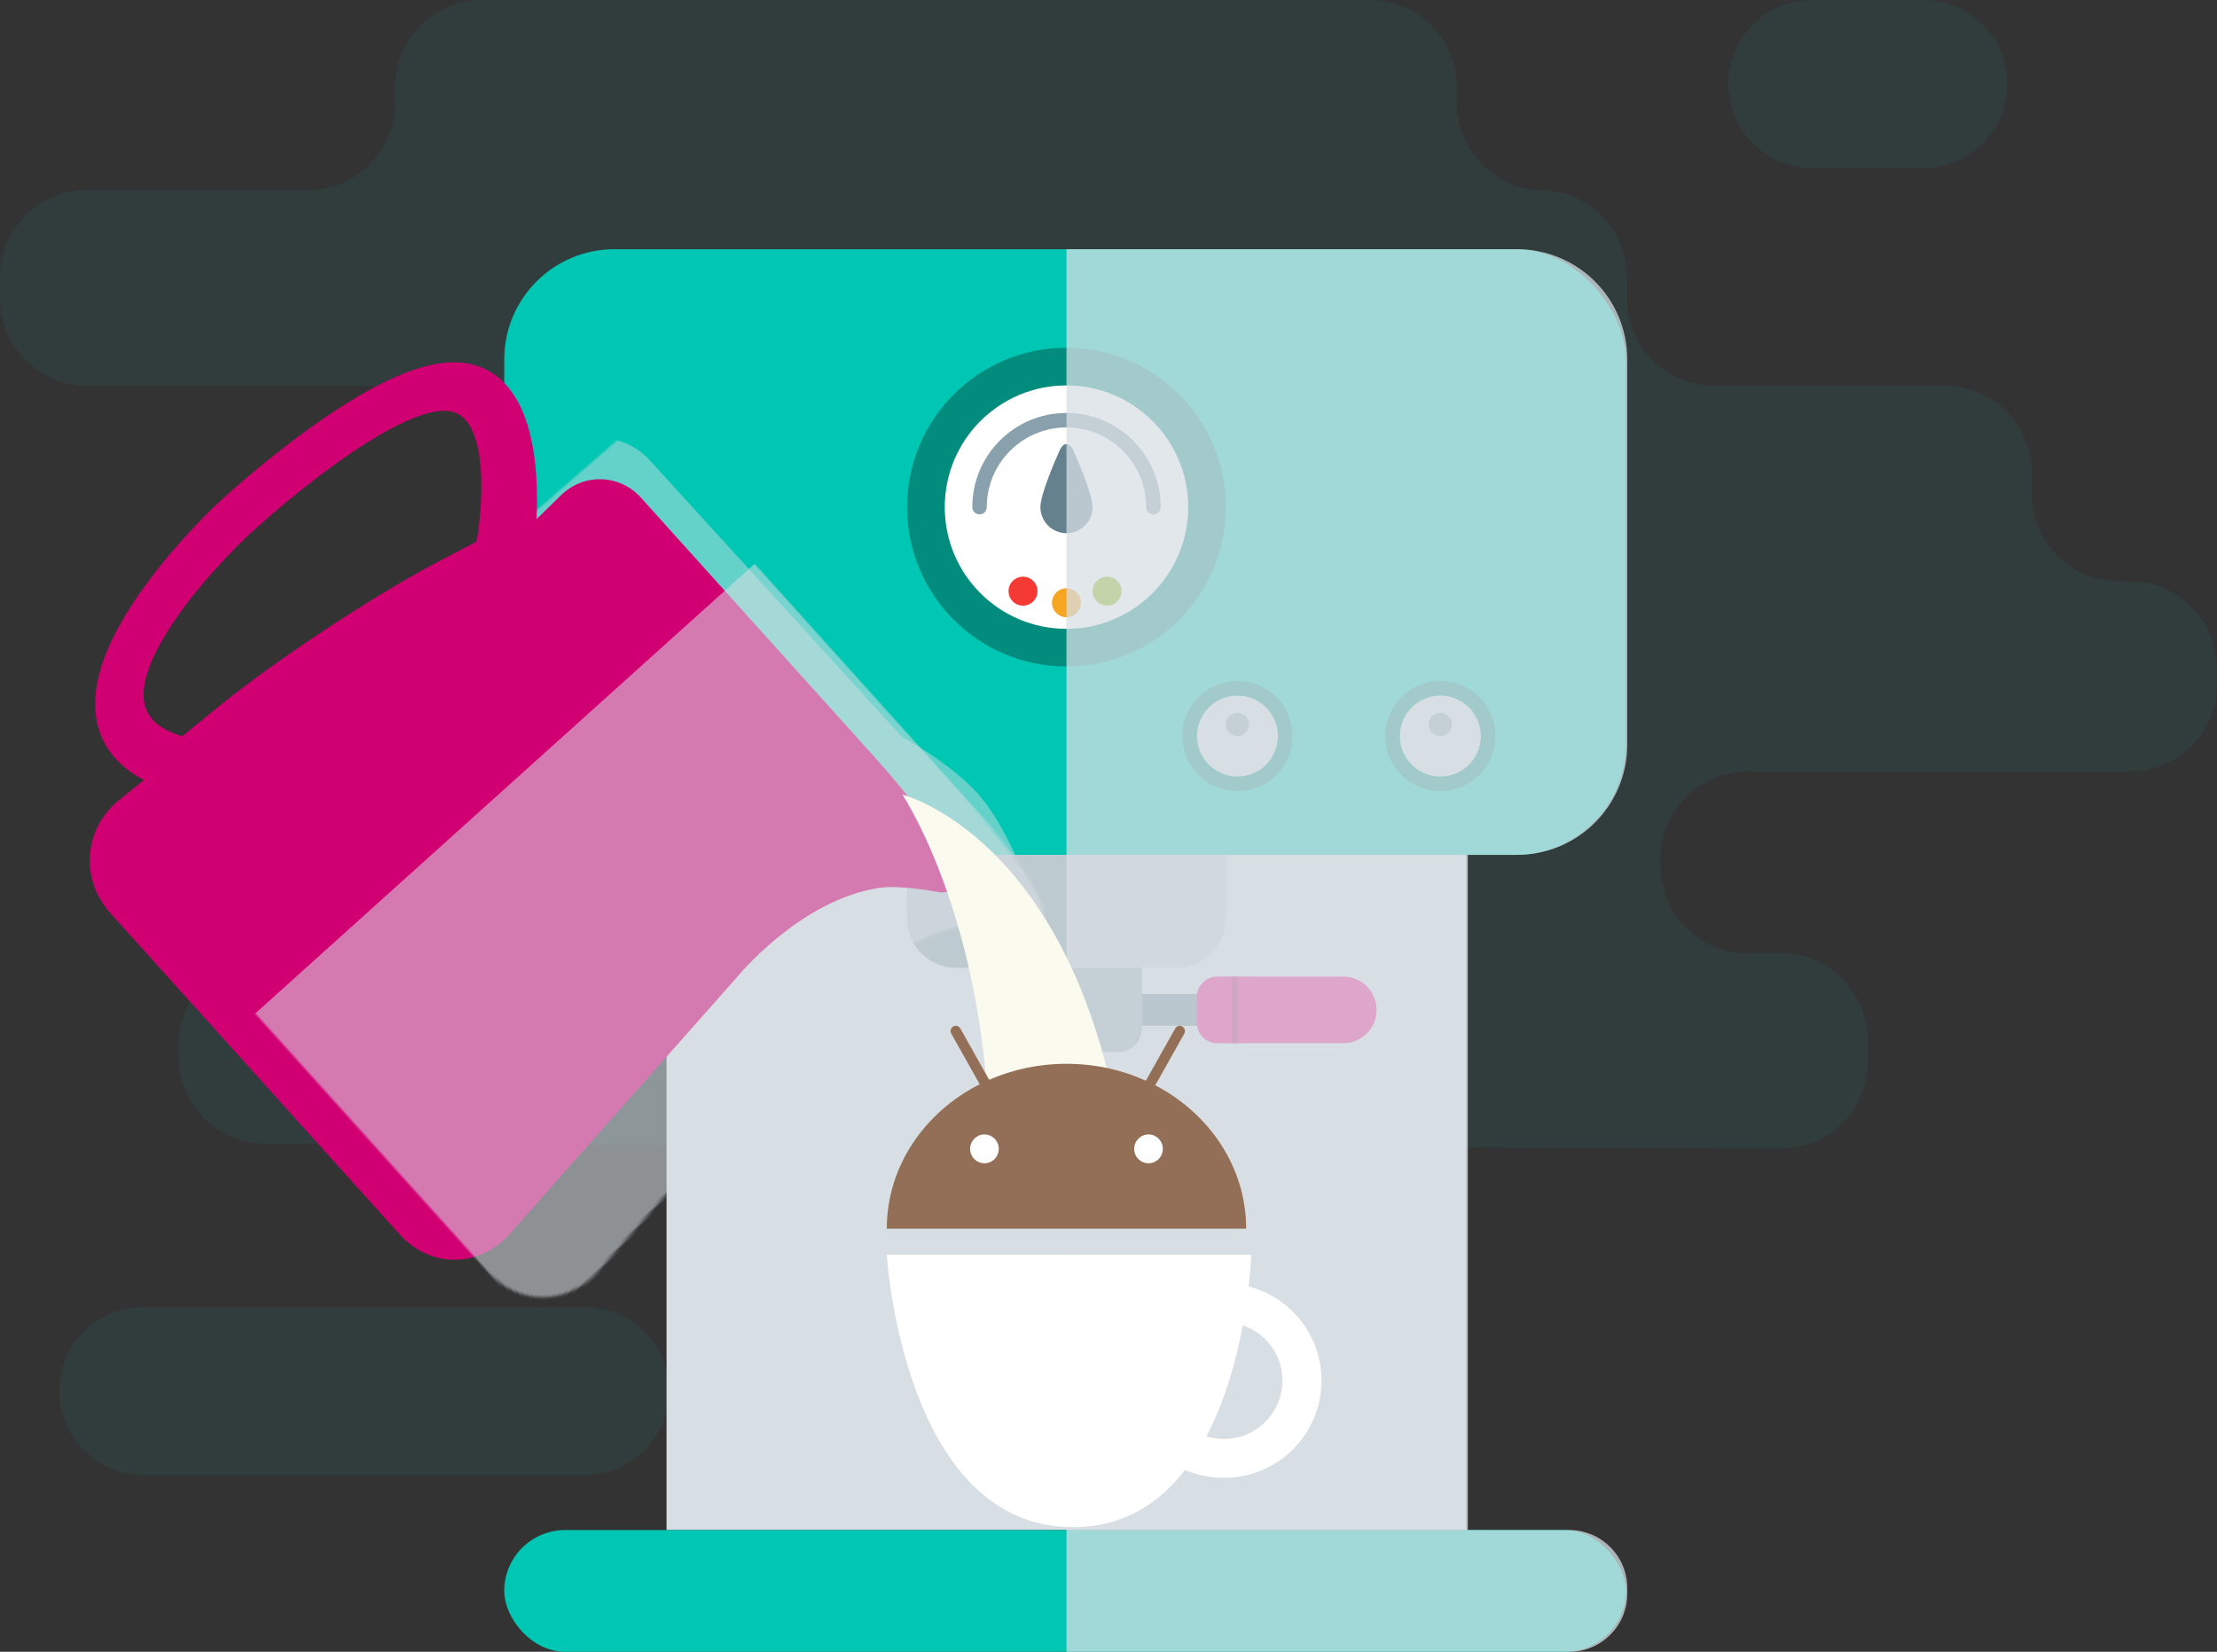 <?xml version="1.0" encoding="UTF-8"?>
<svg width="765px" height="570px" viewBox="0 0 765 570" version="1.1" xmlns="http://www.w3.org/2000/svg" xmlns:xlink="http://www.w3.org/1999/xlink">
    <rect x="0" y="0" width="765" height="570" fill="#333333" stroke="none"/>
    <!-- Generator: Sketch 44.1 (41455) - http://www.bohemiancoding.com/sketch -->
    <title>Group</title>
    <desc>Created with Sketch.</desc>
    <defs>
        <rect id="path-1" x="0" y="0" width="387" height="209" rx="38"></rect>
        <circle id="path-3" cx="14" cy="14" r="14"></circle>
        <circle id="path-4" cx="14" cy="14" r="14"></circle>
        <path d="M192.299,19.914 L191.825,31.699 C194.015,29.543 196.302,27.421 198.666,25.378 C206.209,18.86 213.669,13.888 220.906,11.074 C230.922,7.178 240.222,7.597 247.794,13.573 C257.598,21.31 263.338,38.064 266.617,61.633 C267.949,71.199 268.777,81.39 269.203,91.705 C269.487,98.572 269.558,104.522 269.51,109.039 C269.505,109.473 269.501,109.777 269.498,109.911 C269.495,110.095 269.488,110.424 269.474,110.889 C269.452,111.646 269.419,112.521 269.374,113.502 C269.245,116.288 269.042,119.387 268.749,122.72 C267.91,132.262 266.512,141.813 264.412,150.781 C260.826,166.1 255.576,178.188 248.047,185.943 C239.402,194.848 228.291,197.372 215.581,192.667 L216.174,203.578 C217.026,219.275 204.973,232 189.232,232 L39.979,232 C24.248,232 12.936,219.323 14.71,203.709 L28.059,86.278 C28.059,86.278 33.437,52.484 18.244,29.157 C14.128,22.839 3.458,14.851 3.458,14.851 C-0.398,11.709 0.193,7.751 4.817,5.942 C4.817,5.942 12.419,2.27373675e-13 53.796,2.27373675e-13 L173.167,2.27373675e-13 C184.175,2.27373675e-13 192.741,8.913 192.299,19.914 Z M202.465,49.168 C201.515,50.28 200.667,51.309 199.944,52.409 L203.577,66.59 C209.823,90.97 215.903,131.235 217.157,156.503 L217.963,172.739 C218.259,172.922 218.558,173.098 218.86,173.269 C227.665,178.254 233.895,177.299 239.06,171.478 C243.842,166.09 247.599,156.625 250.234,144.313 C251.878,136.631 252.986,128.347 253.653,120.055 C253.886,117.148 254.048,114.45 254.15,112.035 C254.21,110.601 254.238,109.592 254.245,109.051 C254.247,108.933 254.251,108.689 254.254,108.324 C254.292,104.35 254.235,99.065 254.004,92.952 C253.659,83.798 252.988,74.769 251.918,66.36 C249.511,47.435 245.315,34.035 239.834,29.303 C236.617,26.526 232.462,26.321 227.063,28.618 C222.222,30.678 216.837,34.605 211.287,39.851 C208.161,42.807 205.183,45.988 202.465,49.168 Z" id="path-5"></path>
    </defs>
    <g id="Page-1" stroke="none" stroke-width="1" fill="none" fill-rule="evenodd">
        <g id="Group" transform="translate(-16, 0)">
            <path d="M36.467,480.002 C36.467,463.987 49.449,451.004 65.472,451.004 L217.851,451.004 C233.87,451.004 246.856,463.984 246.856,480.002 C246.856,496.017 233.874,509 217.851,509 L65.472,509 C49.453,509 36.467,496.021 36.467,480.002 Z M612.348,28.998 C612.348,12.983 625.329,0 641.34,0 L679.606,0 C695.618,0 708.599,12.979 708.599,28.998 C708.599,45.013 695.618,57.996 679.606,57.996 L641.34,57.996 C625.328,57.996 612.348,45.016 612.348,28.998 Z M246.654,300.852 C247.078,317.42 233.986,330.851 217.419,330.851 L107.554,330.851 C90.984,330.851 77.551,344.285 77.551,360.843 L77.551,364.574 C77.551,381.139 90.981,394.61 107.553,394.664 L630.538,396.363 C647.108,396.417 660.54,383.023 660.54,366.459 L660.54,358.958 C660.54,342.389 647.102,328.957 630.531,328.957 L618.994,328.957 C602.42,328.957 588.984,315.517 588.984,298.965 L588.984,296.209 C588.984,279.645 602.41,266.217 618.987,266.217 L750.998,266.217 C767.567,266.217 781,252.782 781,236.221 L781,230.604 C781,214.038 767.569,200.608 750.999,200.608 L747.118,200.608 C730.548,200.608 717.117,187.17 717.117,170.607 L717.117,163.106 C717.117,146.537 703.691,133.105 687.117,133.105 L607.424,133.105 C590.856,133.105 577.424,119.667 577.424,103.104 L577.424,95.603 C577.424,79.033 563.996,65.602 547.425,65.602 L548.652,65.602 C532.083,65.602 518.652,52.169 518.652,35.611 L518.652,29.996 C518.652,13.433 505.219,0.006 488.651,0.006 L182.285,0.006 C165.716,0.006 152.284,13.438 152.284,29.996 L152.284,35.611 C152.284,52.174 138.844,65.602 122.292,65.602 L45.992,65.602 C29.428,65.602 16,79.039 16,95.603 L16,103.104 C16,119.673 29.423,133.105 45.999,133.105 L312.254,133.105 C328.822,133.105 342.254,146.537 342.254,163.095 L342.254,168.71 C342.254,185.273 328.815,198.841 312.258,199.014 L189.747,200.294 C173.181,200.467 159.402,214.043 158.972,230.604 L158.826,236.221 C158.395,252.787 171.476,266.217 188.05,266.217 L215.762,266.217 C232.333,266.217 246.11,279.649 246.535,296.216 L246.654,300.852 Z" id="BG-Copy" fill="#00C7B4" opacity="0.067"></path>
            <g id="Coffee-Machine-Copy" transform="translate(190, 86)">
                <g id="Group-3">
                    <rect id="Midle" fill="#D8DFE4" x="56" y="209" width="276" height="233"></rect>
                    <rect id="Bottom" fill="#00C7B4" x="0" y="442" width="387" height="42" rx="21"></rect>
                    <g id="Top">
                        <mask id="mask-2" fill="white">
                            <use xlink:href="#path-1"></use>
                        </mask>
                        <use id="Rectangle" fill="#00C7B4" xlink:href="#path-1"></use>
                        <path d="M-11.666,135.711 C-10.479,123.62 0.324,113.585 12.486,113.295 L141.794,110.215 C141.794,110.215 159.736,103.331 174.474,103.331 C189.212,103.331 208.421,110.954 208.421,110.954 L208.421,160.954 L-14.576,165.335 C-14.576,165.335 -68.143,155.342 -54.711,134.555 C-41.28,113.769 -11.666,135.711 -11.666,135.711 L-11.666,135.711 Z" id="Rectangle-5" fill-opacity="0.47" fill="#D8DFE4" style="mix-blend-mode: multiply;" mask="url(#mask-2)" transform="translate(75.774, 134.333) rotate(49) translate(-75.774, -134.333) "></path>
                        <g id="Valve" mask="url(#mask-2)">
                            <g transform="translate(139, 34)">
                                <path d="M55,110 C24.624,110 0,85.376 0,55 C0,24.624 24.624,0 55,0 C85.376,0 110,24.624 110,55 C110,85.376 85.376,110 55,110 Z" id="Oval" fill="#028C7E" fill-rule="nonzero"></path>
                                <path d="M55,97 C78.196,97 97,78.196 97,55 C97,31.804 78.196,13 55,13 C31.804,13 13,31.804 13,55 C13,78.196 31.804,97 55,97 Z" id="Path" fill="#FFFFFF" fill-rule="evenodd"></path>
                                <path d="M87.5,55 C87.5,37.051 72.949,22.5 55,22.5 C37.051,22.5 22.5,37.051 22.5,55 C22.5,56.381 23.619,57.5 25,57.5 C26.381,57.5 27.5,56.381 27.5,55 C27.5,39.812 39.812,27.5 55,27.5 C70.188,27.5 82.5,39.812 82.5,55 C82.5,56.381 83.619,57.5 85,57.5 C86.381,57.5 87.5,56.381 87.5,55 Z" id="Oval" fill="#88A1AD" fill-rule="nonzero"></path>
                                <path d="M55,64 C59.971,64 64,59.971 64,55 C64,50.029 57.388,35.507 57.388,35.507 C56.069,32.465 53.914,32.467 52.612,35.507 C52.612,35.507 46,50.029 46,55 C46,59.971 50.029,64 55,64 Z" id="Oval-2" fill="#64818D" fill-rule="evenodd"></path>
                                <circle id="Oval-3" fill="#F6A623" fill-rule="evenodd" cx="55" cy="88" r="5"></circle>
                                <circle id="Oval-3" fill="#86B400" fill-rule="evenodd" cx="69" cy="84" r="5"></circle>
                                <circle id="Oval-3" fill="#F53A36" fill-rule="evenodd" cx="40" cy="84" r="5"></circle>
                            </g>
                        </g>
                    </g>
                </g>
                <g id="Handle" transform="translate(139, 209)">
                    <path d="M0,0 L110,0 L110,22.007 C110,31.392 102.396,39 92.993,39 L17.007,39 C7.614,39 0,31.388 0,22.007 L0,0 Z" id="Rectangle-2" fill="#BDCAD0"></path>
                    <path d="M29,39 L81,39 L81,59.999 C81,64.418 77.426,68 73.003,68 L36.997,68 C32.58,68 29,64.415 29,59.999 L29,39 Z" id="Rectangle-2" fill="#88A1AD"></path>
                    <rect id="Rectangle-2" fill="#64818D" x="81" y="48" width="37" height="11"></rect>
                    <path d="M100,48.994 C100,45.132 103.138,42 106.992,42 L150.502,42 C156.852,42 162,47.147 162,53.5 L162,53.5 C162,59.851 156.847,65 150.502,65 L106.992,65 C103.13,65 100,61.874 100,58.006 L100,48.994 Z" id="Rectangle-2-Copy" fill="#EC007C"></path>
                    <rect id="Rectangle-3" fill="#B50461" x="112" y="42" width="2" height="23"></rect>
                </g>
                <g id="Button" transform="translate(239, 154)">
                    <g id="Oval-4">
                        <use fill="#D8DFE3" fill-rule="evenodd" xlink:href="#path-3"></use>
                        <circle stroke="#028C7E" stroke-width="5" cx="14" cy="14" r="16.5"></circle>
                    </g>
                    <circle id="Oval-4" fill="#88A1AD" cx="14" cy="10" r="4"></circle>
                </g>
                <g id="Button" transform="translate(309, 154)">
                    <g id="Oval-4">
                        <use fill="#D8DFE3" fill-rule="evenodd" xlink:href="#path-4"></use>
                        <circle stroke="#028C7E" stroke-width="5" cx="14" cy="14" r="16.5"></circle>
                    </g>
                    <circle id="Oval-4" fill="#88A1AD" cx="14" cy="10" r="4"></circle>
                </g>
                <path d="M332.5,442 L367.508,442 C378.549,442 387.5,450.959 387.5,462.001 L387.5,463.999 C387.5,475.045 378.555,484 367.498,484 L194,484 L194,0 L349.5,0 C370.487,0 387.5,17.015 387.5,38 L387.5,171 C387.5,191.987 370.482,209 349.5,209 L332.5,209 L332.5,442 Z" id="Shadow" fill="#D8DFE4" opacity="0.743" style="mix-blend-mode: multiply;"></path>
            </g>
            <g id="Pot-Copy" transform="translate(241.693, 304.542) scale(-1, 1) rotate(-48) translate(-241.693, -304.542) translate(43.193, 158.042)">
                <g id="Pot-mask" transform="translate(127, 61)">
                    <mask id="mask-6" fill="white">
                        <use xlink:href="#path-5"></use>
                    </mask>
                    <use id="Path-3" fill="#D10072" xlink:href="#path-5"></use>
                    <rect id="Rectangle-6" fill="#D8DFE4" style="mix-blend-mode: multiply;" opacity="0.74" mask="url(#mask-6)" x="-30" y="-14" width="160" height="276"></rect>
                </g>
                <path d="M34.308,15.421 C34.308,15.421 76.113,62.171 83.43,153.538 C83.829,158.533 130.95,141.986 130.237,139.118 C101.203,22.485 34.308,15.421 34.308,15.421 Z" id="Milk" fill="#FBFAEE" transform="translate(82.276, 84.946) scale(-1, 1) rotate(-40) translate(-82.276, -84.946) "></path>
            </g>
            <g id="Espresso-Logo-Copy" transform="translate(322, 354)">
                <rect id="Rectangle-7" fill="#FFFFFF" x="26" y="33" width="71" height="20"></rect>
                <path d="M35.328,18.617 C43.407,15.078 52.451,13.097 62,13.097 C71.833,13.097 81.131,15.198 89.39,18.937 L99.522,0.918 C100.011,0.049 101.107,-0.257 101.971,0.234 C102.835,0.725 103.14,1.827 102.651,2.696 L92.631,20.516 C111.366,30.305 124,48.799 124,70 L0,70 C0,48.537 12.948,29.849 32.065,20.157 L22.247,2.696 C21.759,1.827 22.063,0.725 22.927,0.234 C23.791,-0.257 24.888,0.049 25.376,0.918 L35.328,18.617 Z M90.304,47.419 C87.575,47.419 85.362,45.195 85.362,42.452 C85.362,39.708 87.575,37.484 90.304,37.484 C93.034,37.484 95.246,39.708 95.246,42.452 C95.246,45.195 93.034,47.419 90.304,47.419 Z M33.696,47.419 C30.966,47.419 28.754,45.195 28.754,42.452 C28.754,39.708 30.966,37.484 33.696,37.484 C36.425,37.484 38.638,39.708 38.638,42.452 C38.638,45.195 36.425,47.419 33.696,47.419 Z" id="Oval-5" fill="#936F57"></path>
                <g id="Group-4" transform="translate(0, 79)" fill="#FFFFFF">
                    <path d="M0,0 L125.749,0 C125.749,0 122.814,94 64.222,94 C5.629,94 0,0 0,0 Z" id="Rectangle-4"></path>
                    <path d="M116.317,76.99 C97.715,76.99 82.635,61.96 82.635,43.419 C82.635,24.878 97.715,9.848 116.317,9.848 C134.92,9.848 150,24.878 150,43.419 C150,61.96 134.92,76.99 116.317,76.99 Z M116.317,63.562 C127.479,63.562 136.527,54.544 136.527,43.419 C136.527,32.294 127.479,23.276 116.317,23.276 C105.156,23.276 96.108,32.294 96.108,43.419 C96.108,54.544 105.156,63.562 116.317,63.562 Z" id="Path"></path>
                </g>
            </g>
        </g>
    </g>
</svg>